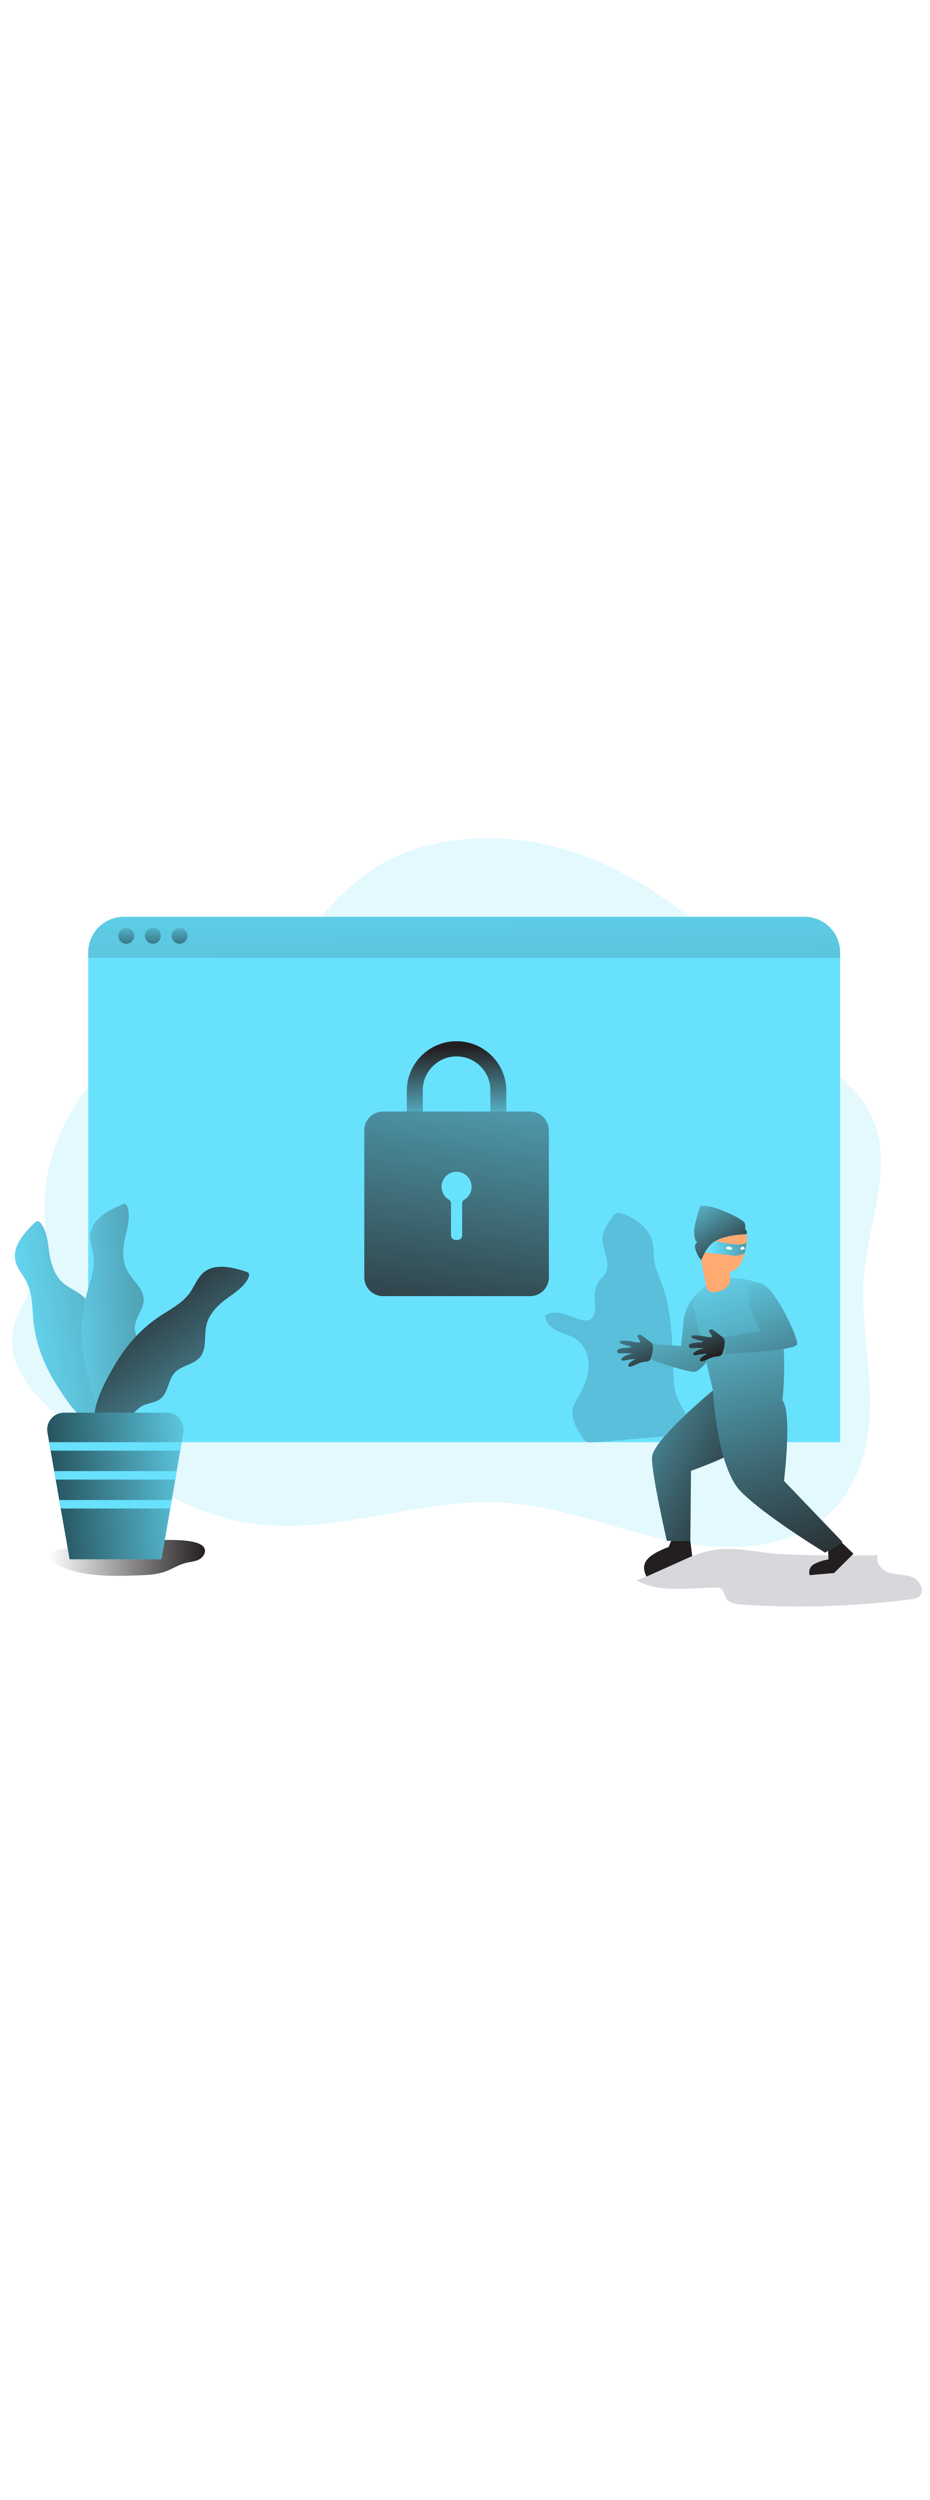 <svg id="_0019_security" xmlns="http://www.w3.org/2000/svg" xmlns:xlink="http://www.w3.org/1999/xlink" viewBox="0 0 500 500" data-imageid="cybersecurity-16" imageName="Cybersecurity" class="illustrations_image" style="width: 186px;"><defs><style>.cls-1_cybersecurity-16{fill:url(#linear-gradient);}.cls-1_cybersecurity-16,.cls-2_cybersecurity-16,.cls-3_cybersecurity-16,.cls-4_cybersecurity-16,.cls-5_cybersecurity-16,.cls-6_cybersecurity-16,.cls-7_cybersecurity-16,.cls-8_cybersecurity-16,.cls-9_cybersecurity-16,.cls-10_cybersecurity-16,.cls-11_cybersecurity-16,.cls-12_cybersecurity-16,.cls-13_cybersecurity-16,.cls-14_cybersecurity-16,.cls-15_cybersecurity-16,.cls-16_cybersecurity-16,.cls-17_cybersecurity-16,.cls-18_cybersecurity-16,.cls-19_cybersecurity-16,.cls-20_cybersecurity-16,.cls-21_cybersecurity-16,.cls-22_cybersecurity-16,.cls-23_cybersecurity-16,.cls-24_cybersecurity-16,.cls-25_cybersecurity-16,.cls-26_cybersecurity-16,.cls-27_cybersecurity-16{stroke-width:0px;}.cls-2_cybersecurity-16,.cls-15_cybersecurity-16{isolation:isolate;opacity:.18;}.cls-2_cybersecurity-16,.cls-27_cybersecurity-16{fill:#68e1fd;}.cls-3_cybersecurity-16{fill:url(#linear-gradient-11-cybersecurity-16);}.cls-4_cybersecurity-16{fill:url(#linear-gradient-12-cybersecurity-16);}.cls-5_cybersecurity-16{fill:url(#linear-gradient-13-cybersecurity-16);}.cls-6_cybersecurity-16{fill:url(#linear-gradient-10-cybersecurity-16);}.cls-7_cybersecurity-16{fill:url(#linear-gradient-17-cybersecurity-16);}.cls-8_cybersecurity-16{fill:url(#linear-gradient-16-cybersecurity-16);}.cls-9_cybersecurity-16{fill:url(#linear-gradient-19-cybersecurity-16);}.cls-10_cybersecurity-16{fill:url(#linear-gradient-15-cybersecurity-16);}.cls-11_cybersecurity-16{fill:url(#linear-gradient-21-cybersecurity-16);}.cls-12_cybersecurity-16{fill:url(#linear-gradient-18-cybersecurity-16);}.cls-13_cybersecurity-16{fill:url(#linear-gradient-14-cybersecurity-16);}.cls-14_cybersecurity-16{fill:url(#linear-gradient-20-cybersecurity-16);}.cls-15_cybersecurity-16{fill:#1d2741;}.cls-16_cybersecurity-16{fill:url(#linear-gradient-4-cybersecurity-16);}.cls-17_cybersecurity-16{fill:url(#linear-gradient-2-cybersecurity-16);}.cls-18_cybersecurity-16{fill:url(#linear-gradient-3-cybersecurity-16);}.cls-19_cybersecurity-16{fill:url(#linear-gradient-8-cybersecurity-16);}.cls-20_cybersecurity-16{fill:url(#linear-gradient-9-cybersecurity-16);}.cls-21_cybersecurity-16{fill:url(#linear-gradient-7-cybersecurity-16);}.cls-22_cybersecurity-16{fill:url(#linear-gradient-5-cybersecurity-16);}.cls-23_cybersecurity-16{fill:url(#linear-gradient-6-cybersecurity-16);}.cls-24_cybersecurity-16{fill:#231f20;}.cls-25_cybersecurity-16{fill:#fff;}.cls-26_cybersecurity-16{fill:#ffaa71;}</style><linearGradient id="linear-gradient-cybersecurity-16" x1="-16.87" y1="229.4" x2="796.3" y2="188.35" gradientUnits="userSpaceOnUse"><stop offset="0" stop-color="#231f20" stop-opacity="0"/><stop offset="1" stop-color="#231f20"/></linearGradient><linearGradient id="linear-gradient-2-cybersecurity-16" x1="-94.26" y1="860.44" x2="-88.52" y2="377.94" gradientTransform="translate(342.88 873.01) scale(1 -1)" gradientUnits="userSpaceOnUse"><stop offset="0" stop-color="#000" stop-opacity="0"/><stop offset=".5" stop-color="#000" stop-opacity=".38"/><stop offset=".97" stop-color="#000"/><stop offset=".97" stop-color="#0c0c11"/><stop offset=".98" stop-color="#312f43"/><stop offset=".99" stop-color="#3f3d56"/></linearGradient><linearGradient id="linear-gradient-3-cybersecurity-16" x1="-341.19" y1="463.52" x2="-341" y2="440.92" gradientTransform="translate(409 537.03) scale(1 -1)" xlink:href="#linear-gradient-2-cybersecurity-16"/><linearGradient id="linear-gradient-4-cybersecurity-16" x1="-326.87" y1="463.64" x2="-326.67" y2="441.04" gradientTransform="translate(409 537.03) scale(1 -1)" xlink:href="#linear-gradient-2-cybersecurity-16"/><linearGradient id="linear-gradient-5-cybersecurity-16" x1="-312.54" y1="463.76" x2="-312.35" y2="441.16" gradientTransform="translate(409 537.03) scale(1 -1)" xlink:href="#linear-gradient-2-cybersecurity-16"/><linearGradient id="linear-gradient-6-cybersecurity-16" x1="-316.67" y1="457.54" x2="-232.66" y2="457.54" gradientTransform="translate(342.88 873.01) scale(1 -1)" xlink:href="#linear-gradient-cybersecurity-16"/><linearGradient id="linear-gradient-7-cybersecurity-16" x1="-344.62" y1="577.31" x2="-106.92" y2="614.34" gradientTransform="translate(342.88 873.01) scale(1 -1)" xlink:href="#linear-gradient-cybersecurity-16"/><linearGradient id="linear-gradient-8-cybersecurity-16" x1="-321.58" y1="587.76" x2="-153.66" y2="597.87" gradientTransform="translate(342.88 873.01) scale(1 -1)" xlink:href="#linear-gradient-cybersecurity-16"/><linearGradient id="linear-gradient-9-cybersecurity-16" x1="-189.26" y1="485.71" x2="-278.82" y2="609.72" gradientTransform="translate(342.88 873.01) scale(1 -1)" xlink:href="#linear-gradient-cybersecurity-16"/><linearGradient id="linear-gradient-10-cybersecurity-16" x1="-224.91" y1="500.72" x2="-333.16" y2="492.17" gradientTransform="translate(342.88 873.01) scale(1 -1)" gradientUnits="userSpaceOnUse"><stop offset="0" stop-color="#000" stop-opacity="0"/><stop offset=".87" stop-color="#000" stop-opacity=".66"/><stop offset="1" stop-color="#000"/></linearGradient><linearGradient id="linear-gradient-11-cybersecurity-16" x1="-74.06" y1="796.05" x2="-113.54" y2="545.36" gradientTransform="translate(342.88 873.01) scale(1 -1)" xlink:href="#linear-gradient-cybersecurity-16"/><linearGradient id="linear-gradient-12-cybersecurity-16" x1="246.19" y1="189.33" x2="244.45" y2="141.11" xlink:href="#linear-gradient-cybersecurity-16"/><linearGradient id="linear-gradient-13-cybersecurity-16" x1="351.07" y1="258.91" x2="402.87" y2="384.99" xlink:href="#linear-gradient-cybersecurity-16"/><linearGradient id="linear-gradient-14-cybersecurity-16" x1="292.72" y1="323.5" x2="410.44" y2="383.01" xlink:href="#linear-gradient-cybersecurity-16"/><linearGradient id="linear-gradient-15-cybersecurity-16" x1="378.8" y1="246.12" x2="436.47" y2="434.75" xlink:href="#linear-gradient-cybersecurity-16"/><linearGradient id="linear-gradient-16-cybersecurity-16" x1="382.5" y1="244.99" x2="440.16" y2="433.62" xlink:href="#linear-gradient-cybersecurity-16"/><linearGradient id="linear-gradient-17-cybersecurity-16" x1="387.52" y1="249.79" x2="439.32" y2="375.87" xlink:href="#linear-gradient-cybersecurity-16"/><linearGradient id="linear-gradient-18-cybersecurity-16" x1="368.79" y1="215.57" x2="397.45" y2="258.79" xlink:href="#linear-gradient-cybersecurity-16"/><linearGradient id="linear-gradient-19-cybersecurity-16" x1="39.02" y1="623.38" x2="91.95" y2="626.93" gradientTransform="translate(342.88 873.01) scale(1 -1)" xlink:href="#linear-gradient-cybersecurity-16"/><linearGradient id="linear-gradient-20-cybersecurity-16" x1="328.7" y1="269.24" x2="348.25" y2="321.04" xlink:href="#linear-gradient-cybersecurity-16"/><linearGradient id="linear-gradient-21-cybersecurity-16" x1="363.39" y1="256.15" x2="382.93" y2="307.95" xlink:href="#linear-gradient-cybersecurity-16"/></defs><g id="background_cybersecurity-16"><path class="cls-2_cybersecurity-16 targetColor" d="M464.66,261.96c2.81-29.3,17.07-60.3,2.49-86.79-3.83-6.92-9.31-12.85-15.45-18.36-8.11-7.27-17.34-13.84-25.42-21.16-14.29-12.98-22.46-28.5-33.47-42.73-4.56-6.01-9.75-11.51-15.48-16.42-2.28-1.92-4.58-3.82-6.92-5.68-19.14-15.16-40.67-28.17-65.17-35.73-34.73-10.67-76.02-8.96-105.35,10.55-10.56,7.02-19.11,15.91-27.36,25.18-6.66,7.45-13.08,15.1-20.2,22.09-6.36,6.28-13.25,12.04-21.3,16.65-11.46,6.58-24.64,10.45-36.8,15.97-7.8,3.54-15.22,7.87-22.14,12.92-9.29,6.75-17.6,14.75-24.69,23.79-15.37,19.59-24.07,43.22-23.48,67.01.09,3.72.39,7.47.51,11.2.23,4.11,0,8.23-.71,12.28-1.29,6.64-4.45,12.88-7.71,19.07-4.45,8.42-9.1,16.75-9.55,25.9-.77,15.73,10.88,29.21,23.8,40.73,2.16,1.92,4.36,3.8,6.53,5.62,3.46,2.91,7.02,5.81,10.61,8.68l.69.55c1.92,1.53,3.85,3.05,5.81,4.56,4.91,3.78,9.94,7.47,15.1,10.99,2.31,1.56,4.61,3.08,6.92,4.56,5.37,3.45,10.91,6.62,16.6,9.51,14.05,7.14,29.06,12.36,45.21,14.43,44.23,5.53,88.23-14.13,132.84-11.53,29.27,1.7,56.57,12.87,84.94,19.37,28.37,6.5,61.31,7.54,84.18-8.53,21.08-14.78,27.99-40.33,28.05-63.95.06-23.62-5.38-47.19-3.11-70.74Z" style="fill: rgb(104, 225, 253);"/></g><g id="windows_cybersecurity-16"><path class="cls-27_cybersecurity-16 targetColor" d="M432.56,70.83H66.57c-10.55-.02-19.11,8.52-19.13,19.07h0v263.38h404.23V89.93c0-10.55-8.55-19.1-19.1-19.1h0Z" style="fill: rgb(104, 225, 253);"/><path class="cls-1_cybersecurity-16" d="M120.69,310.73c-.69,7.22-7.17,12.52-13.84,14.78-3.46,1.18-7.13,1.83-10.1,3.98s-4.91,6.48-3.04,9.69c4.65-.02,8.84,2.8,10.56,7.12-4.27,6.5-11.83,10.05-19.37,11.07-7.54,1.02-15.22-.18-22.69-1.43-2.62-.43-5.42-.95-7.31-2.88-1.89-1.92-2.41-4.72-2.88-7.37-.06-.37-.13-.75-.2-1.13h-4.53V92.92h24.77v119.69c0,9.76-.44,19.61-.29,29.33.15,9.26,6.31,13.95,12.18,20.68,1.81,2.08,3.68,4.28,4.21,7.01.57,2.9-.46,5.97.3,8.81,1.33,4.94,7.55,6.81,12.32,5.41s8.6-5,12.72-7.86c7.11-4.93,15.46-7.78,24.11-8.23-2.9,12.29-17.16,20.06-17.49,32.73-.1,3.43.91,6.81.57,10.23Z"/><path class="cls-17_cybersecurity-16" d="M451.67,89.93v2.99H47.44v-2.97c0-10.55,8.54-19.11,19.09-19.12,0,0,0,0,.01,0h365.99c10.55,0,19.11,8.55,19.11,19.1h.03Z"/><circle class="cls-18_cybersecurity-16" cx="67.87" cy="81.04" r="4.27"/><circle class="cls-16_cybersecurity-16" cx="82.2" cy="81.04" r="4.27"/><circle class="cls-22_cybersecurity-16" cx="96.52" cy="81.04" r="4.27"/></g><g id="plant_cybersecurity-16"><path class="cls-23_cybersecurity-16" d="M109.99,410.48c.87,2.3-.93,4.84-3.13,5.94-2.2,1.09-4.75,1.19-7.13,1.81-3.7.95-6.96,3.13-10.54,4.46-4.92,1.83-10.27,2.03-15.53,2.21-15.84.55-32.75.82-46.22-7.56-.51-.25-.92-.66-1.17-1.16-.14-.5-.09-1.04.15-1.5,1.11-2.57,4.31-3.35,7.08-3.78,13.03-2.03,26.38-3.87,39.58-4.34,6.86-.23,34.3-3,36.9,3.92Z"/><path class="cls-27_cybersecurity-16 targetColor" d="M29.83,321.58c-6.23-10.07-10.59-21.38-11.82-33.15-.76-7.17-.44-14.74-3.67-21.19-1.92-3.83-5.06-7.13-6.03-11.31-1.8-7.82,4.48-14.96,10.24-20.55.35-.41.81-.71,1.33-.86.9-.17,1.71.58,2.26,1.32,3.3,4.45,3.56,10.38,4.41,15.82.91,5.92,2.84,12.03,7.35,15.98,4.5,3.95,11.44,5.69,13.66,11.26,1.97,4.97-.86,10.83.92,15.87,1.78,5.04,7.86,8.07,8.77,13.38.61,3.53-1.29,7.03-1.23,10.61.04,2.73,1.21,5.29,1.87,7.94,1.43,5.69,0,22.34-8.64,17.47-7.82-4.39-14.82-15.18-19.41-22.6Z" style="fill: rgb(104, 225, 253);"/><path class="cls-21_cybersecurity-16" d="M29.83,321.58c-6.23-10.07-10.59-21.38-11.82-33.15-.76-7.17-.44-14.74-3.67-21.19-1.92-3.83-5.06-7.13-6.03-11.31-1.8-7.82,4.48-14.96,10.24-20.55.35-.41.81-.71,1.33-.86.9-.17,1.71.58,2.26,1.32,3.3,4.45,3.56,10.38,4.41,15.82.91,5.92,2.84,12.03,7.35,15.98,4.5,3.95,11.44,5.69,13.66,11.26,1.97,4.97-.86,10.83.92,15.87,1.78,5.04,7.86,8.07,8.77,13.38.61,3.53-1.29,7.03-1.23,10.61.04,2.73,1.21,5.29,1.87,7.94,1.43,5.69,0,22.34-8.64,17.47-7.82-4.39-14.82-15.18-19.41-22.6Z"/><path class="cls-27_cybersecurity-16 targetColor" d="M45.54,310.16c-2.26-11.61-2.34-23.74.69-35.19,1.83-6.98,4.84-13.94,4.06-21.12-.44-4.27-2.21-8.46-1.63-12.71,1.09-7.95,9.48-12.45,16.84-15.61.47-.26,1.01-.37,1.55-.33.91.17,1.38,1.15,1.64,2.03,1.52,5.33-.33,10.95-1.47,16.36-1.24,5.85-1.59,12.26,1.22,17.55,2.81,5.29,8.7,9.37,8.8,15.37.09,5.35-4.63,9.83-4.75,15.17-.12,5.34,4.5,10.32,3.46,15.62-.69,3.51-3.69,6.12-4.91,9.48-.93,2.57-.74,5.38-1.05,8.09-.69,5.83-7.87,20.91-14.27,13.28-5.76-6.9-8.52-19.46-10.18-28.01Z" style="fill: rgb(104, 225, 253);"/><path class="cls-19_cybersecurity-16" d="M45.54,310.16c-2.26-11.61-2.34-23.74.69-35.19,1.83-6.98,4.84-13.94,4.06-21.12-.44-4.27-2.21-8.46-1.63-12.71,1.09-7.95,9.48-12.45,16.84-15.61.47-.26,1.01-.37,1.55-.33.91.17,1.38,1.15,1.64,2.03,1.52,5.33-.33,10.95-1.47,16.36-1.24,5.85-1.59,12.26,1.22,17.55,2.81,5.29,8.7,9.37,8.8,15.37.09,5.35-4.63,9.83-4.75,15.17-.12,5.34,4.5,10.32,3.46,15.62-.69,3.51-3.69,6.12-4.91,9.48-.93,2.57-.74,5.38-1.05,8.09-.69,5.83-7.87,20.91-14.27,13.28-5.76-6.9-8.52-19.46-10.18-28.01Z"/><path class="cls-27_cybersecurity-16 targetColor" d="M61.49,312.08c5.95-10.23,13.89-19.37,23.68-26.03,5.98-4.05,12.81-7.32,16.97-13.21,2.48-3.5,3.92-7.82,7.15-10.63,6.05-5.27,15.32-3.1,22.96-.64.53.11,1.01.38,1.38.77.57.69.29,1.78-.1,2.62-2.37,5-7.46,8.01-11.89,11.33-4.79,3.58-9.28,8.17-10.65,14-1.37,5.83.37,12.78-3.51,17.36-3.46,4.08-9.96,4.34-13.57,8.3-3.61,3.96-3.42,10.73-7.68,14.04-2.83,2.19-6.81,2.17-9.94,3.9-2.39,1.32-4.1,3.56-6.13,5.39-4.34,3.94-19.7,10.54-19.48.59.19-8.95,6.41-20.24,10.8-27.78Z" style="fill: rgb(104, 225, 253);"/><path class="cls-20_cybersecurity-16" d="M61.49,312.08c5.95-10.23,13.89-19.37,23.68-26.03,5.98-4.05,12.81-7.32,16.97-13.21,2.48-3.5,3.92-7.82,7.15-10.63,6.05-5.27,15.32-3.1,22.96-.64.53.11,1.01.38,1.38.77.57.69.29,1.78-.1,2.62-2.37,5-7.46,8.01-11.89,11.33-4.79,3.58-9.28,8.17-10.65,14-1.37,5.83.37,12.78-3.51,17.36-3.46,4.08-9.96,4.34-13.57,8.3-3.61,3.96-3.42,10.73-7.68,14.04-2.83,2.19-6.81,2.17-9.94,3.9-2.39,1.32-4.1,3.56-6.13,5.39-4.34,3.94-19.7,10.54-19.48.59.19-8.95,6.41-20.24,10.8-27.78Z"/><path class="cls-27_cybersecurity-16 targetColor" d="M98.63,348.04l-.93,5.24-.8,4.56-1.89,10.99-.75,4.56-1.91,10.99-.8,4.55-4.75,27.31h-49.36l-4.79-27.31-.8-4.55-1.89-10.99-.8-4.56-1.96-10.99-.78-4.56-.91-5.23c-.87-4.93,2.43-9.63,7.35-10.5h0c.52-.09,1.04-.14,1.57-.14h55.24c5,0,9.06,4.04,9.06,9.04h0c0,.53-.05,1.07-.14,1.59h.01Z" style="fill: rgb(104, 225, 253);"/><path class="cls-6_cybersecurity-16" d="M98.63,348.04l-.93,5.24-.8,4.56-1.89,10.99-.75,4.56-1.91,10.99-.8,4.55-4.75,27.31h-49.36l-4.79-27.31-.8-4.55-1.89-10.99-.8-4.56-1.96-10.99-.78-4.56-.91-5.23c-.87-4.93,2.43-9.63,7.35-10.5h0c.52-.09,1.04-.14,1.57-.14h55.24c5,0,9.06,4.04,9.06,9.04h0c0,.53-.05,1.07-.14,1.59h.01Z"/><polygon class="cls-27_cybersecurity-16 targetColor" points="97.73 353.28 96.93 357.84 27.23 357.84 26.44 353.28 97.73 353.28" style="fill: rgb(104, 225, 253);"/><polygon class="cls-27_cybersecurity-16 targetColor" points="95.01 368.83 94.22 373.39 29.96 373.39 29.16 368.83 95.01 368.83" style="fill: rgb(104, 225, 253);"/><polygon class="cls-27_cybersecurity-16 targetColor" points="92.32 384.38 91.52 388.93 32.67 388.93 31.87 384.38 92.32 384.38" style="fill: rgb(104, 225, 253);"/></g><g id="shadow_cybersecurity-16"><path class="cls-15_cybersecurity-16" d="M382,411.5c-6,1.22-11.65,3.72-17.25,6.23l-22.45,9.94c12.52,6.74,27.72,3.96,41.95,3.76,1.25,0,2.59,0,3.58.77,1.38,1.09,1.51,3.14,2.37,4.69,1.63,2.93,5.53,3.52,8.88,3.74,30.26,1.97,60.64,1,90.72-2.89,1.44-.19,2.95-.41,4.11-1.27,3.46-2.58,1.02-8.54-2.89-10.38-3.92-1.84-8.52-1.38-12.67-2.57-4.16-1.19-8.17-5.59-6.23-9.47-17.14.34-34.29.16-51.43-.55-12.94-.55-25.76-4.63-38.67-2Z"/><path id="shadow-2_cybersecurity-16" class="cls-15_cybersecurity-16" d="M348.38,240.21c-3.24-4.55-8.15-7.71-13.37-9.69-1.19-.45-2.53-.84-3.69-.33-.82.45-1.5,1.11-1.99,1.9-2.52,3.46-5.14,7.2-5.38,11.47-.36,6.5,4.79,13.43,1.49,19.04-.92,1.56-2.39,2.73-3.46,4.19-2.02,2.77-2.48,6.39-2.21,9.81.33,4.1.85,9.59-3.02,10.99-1.16.34-2.4.36-3.57.05-3.4-.69-6.54-2.32-9.87-3.29s-7.17-1.2-10.06.69c-.26,3.69,2.92,6.77,6.26,8.37s7.11,2.32,10.17,4.41c4.64,3.14,6.92,8.99,6.77,14.62-.15,5.62-2.35,10.95-5.15,15.8-1.31,2.26-2.77,4.5-3.31,7.06-1.06,5.09,1.79,10.09,4.52,14.53.8,1.29,1.68,2.66,3.08,3.27,1.18.4,2.45.5,3.68.3l48.53-4.15c1.38-.12,3-.39,3.59-1.65.26-.77.26-1.6,0-2.37-1.58-6.79-6.57-12.38-8.34-19.14-.82-3.15-.91-6.43-1-9.69-.36-13.41-.81-26.95-3.67-40.13-1.43-6.57-4.96-12.7-6.36-19.1-1.3-5.97.48-11.2-3.64-16.97Z"/></g><g id="lock_cybersecurity-16"><path class="cls-3_cybersecurity-16" d="M295.1,185.62v79.04c-.01,5.58-4.53,10.09-10.11,10.1h-79.02c-5.58,0-10.1-4.52-10.11-10.1v-79.04c0-5.58,4.52-10.1,10.1-10.1h79.02c5.58,0,10.1,4.52,10.11,10.09h0Z"/><path class="cls-27_cybersecurity-16 targetColor" d="M253.56,215.73c.09,2.98-1.47,5.76-4.05,7.25-.65.38-1.05,1.08-1.04,1.83v17.3c0,1.33-1.08,2.41-2.41,2.41h-1.18c-1.33,0-2.41-1.08-2.41-2.41h0v-17.3c0-.75-.39-1.46-1.04-1.84-3.87-2.23-5.19-7.17-2.96-11.04,2.23-3.87,7.17-5.19,11.04-2.96,2.43,1.4,3.96,3.97,4.04,6.77h0Z" style="fill: rgb(104, 225, 253);"/><path class="cls-4_cybersecurity-16" d="M272.23,175.54h-8.59v-11.53c-.02-10.03-8.18-18.14-18.21-18.12-10.03.02-18.14,8.18-18.12,18.21v11.44h-8.59v-11.76c.38-14.77,12.66-26.44,27.43-26.06,14.3.37,25.79,11.92,26.07,26.22v11.6Z"/></g><g id="character_cybersecurity-16"><path class="cls-24_cybersecurity-16" d="M451.61,406.33l7.24,6.92-10.43,10.38-13.1,1.13c-.8-2.29.23-4.82,2.39-5.92,2.41-1.3,5.03-2.16,7.74-2.53l-.28-5.35,6.43-4.62Z"/><path class="cls-24_cybersecurity-16" d="M371.07,405.78l1.07,8.73-24.53,10.99s-3.06-4.74.08-8.86c3.14-4.12,11.8-7.01,11.8-7.01l1.53-3.8,10.06-.06Z"/><path class="cls-27_cybersecurity-16 targetColor" d="M377.35,271.11s-8.88,6.57-9.82,16.76c-.93,10.19-1.38,13.77-1.38,13.77l-15.57-1.26-.21,8.61s20.65,7.55,23.82,6.26,7.13-6.97,7.13-6.97l-3.98-37.17Z" style="fill: rgb(104, 225, 253);"/><path class="cls-5_cybersecurity-16" d="M377.35,271.11s-8.88,6.57-9.82,16.76c-.93,10.19-1.38,13.77-1.38,13.77l-15.57-1.26-.21,8.61s20.65,7.55,23.82,6.26,7.13-6.97,7.13-6.97l-3.98-37.17Z"/><path class="cls-27_cybersecurity-16 targetColor" d="M383.32,325.43s-32.52,26.83-32.78,35.98c-.26,9.15,7.99,44.92,7.99,44.92l12.61-.07.37-37.6s26.59-9.28,29.49-14.9c2.89-5.61,9.02-32.99-17.67-28.34Z" style="fill: rgb(104, 225, 253);"/><path class="cls-13_cybersecurity-16" d="M383.32,325.43s-32.52,26.83-32.78,35.98c-.26,9.15,7.99,44.92,7.99,44.92l12.61-.07.37-37.6s26.59-9.28,29.49-14.9c2.89-5.61,9.02-32.99-17.67-28.34Z"/><path class="cls-27_cybersecurity-16 targetColor" d="M383.32,325.43s1.99,40.92,14.78,54.14c12.79,13.23,45.53,33.08,45.53,33.08l9.29-5.76-31.43-32.81s4.55-36.83-.83-43.28c-5.38-6.46-37.34-5.37-37.34-5.37Z" style="fill: rgb(104, 225, 253);"/><path class="cls-10_cybersecurity-16" d="M383.32,325.43s1.99,40.92,14.78,54.14c12.79,13.23,45.53,33.08,45.53,33.08l9.29-5.76-31.43-32.81s4.55-36.83-.83-43.28c-5.38-6.46-37.34-5.37-37.34-5.37Z"/><path class="cls-27_cybersecurity-16 targetColor" d="M383.32,325.43l-11.11-47.01s6.23-17.93,30.91-12.16c24.68,5.77,17.52,64.54,17.52,64.54,0,0-27.7,9.19-37.32-5.37Z" style="fill: rgb(104, 225, 253);"/><path class="cls-8_cybersecurity-16" d="M383.32,325.43l-11.11-47.01s6.23-17.93,30.91-12.16c24.68,5.77,17.52,64.54,17.52,64.54,0,0-27.7,9.19-37.32-5.37Z"/><path class="cls-27_cybersecurity-16 targetColor" d="M402.28,273.49s-1.48-7.82,6.46-5.74c7.94,2.09,20.31,29.06,19.85,32.81-.46,3.75-39.1,5.29-39.1,5.29l-.92-8.99,20.31-3.4s-7.46-12.79-6.61-19.97Z" style="fill: rgb(104, 225, 253);"/><path class="cls-7_cybersecurity-16" d="M402.28,273.49s-1.48-7.82,6.46-5.74c7.94,2.09,20.31,29.06,19.85,32.81-.46,3.75-39.1,5.29-39.1,5.29l-.92-8.99,20.31-3.4s-7.46-12.79-6.61-19.97Z"/><path class="cls-26_cybersecurity-16" d="M398.49,256.79c-.95,1.97-2.57,3.54-4.57,4.42-.34.12-.66.26-.98.42-.14.09-.27.2-.38.32-.69.77-.21,1.92,0,2.92.39,2.27-.93,4.59-2.82,5.89-1.06.68-2.23,1.19-3.46,1.5-1.72.45-3.58.55-4.88-.06-2.08-.98-1.87-4.15-2.32-6.1-1.51-6.31-2.83-12.78-2.14-19.3.37-3.46,1.34-6.99,3.42-9.8,2.08-2.81,5.4-4.84,8.9-4.78,3.5.06,6.82,2.27,9.32,4.84.87.86,1.61,1.85,2.19,2.93,1.62,3.24.76,7.13-.14,10.64-.46,2.13-1.17,4.19-2.12,6.15Z"/><path class="cls-27_cybersecurity-16 targetColor" d="M401.27,241.49s-10.38,0-16.65,3.65c-5.6,3.24-7.14,10.18-7.61,10.06-1.06-.24-4.51-6.92-3.06-8.39,1.45-1.47.3-1.48.3-1.48,0,0-1.67-2.77-.83-7.73.69-3.63,1.63-7.2,2.81-10.7,0,0,.44-1.65,6.72,0,6.28,1.65,16.87,6.68,17.46,8.72.59,2.04.1,2.97.1,2.97,0,0,1.72,1.27.75,2.91Z" style="fill: rgb(104, 225, 253);"/><path class="cls-12_cybersecurity-16" d="M401.27,241.49s-10.38,0-16.65,3.65c-5.6,3.24-7.14,10.18-7.61,10.06-1.06-.24-4.51-6.92-3.06-8.39,1.45-1.47.3-1.48.3-1.48,0,0-1.67-2.77-.83-7.73.69-3.63,1.63-7.2,2.81-10.7,0,0,.44-1.65,6.72,0,6.28,1.65,16.87,6.68,17.46,8.72.59,2.04.1,2.97.1,2.97,0,0,1.72,1.27.75,2.91Z"/><path class="cls-27_cybersecurity-16 targetColor" d="M384.62,245.12c3.64.88,7.34,1.5,11.07,1.85,3.35.21,5.76-.69,5.78-.85.04-.35-1.09,5.62-1.09,5.62l-2.54.89c-.98.35-2.02.47-3.06.36l-15.84-1.65s2.7-4.84,5.67-6.23Z" style="fill: rgb(104, 225, 253);"/><path class="cls-9_cybersecurity-16" d="M384.62,245.12c3.64.88,7.34,1.5,11.07,1.85,3.35.21,5.76-.69,5.78-.85.04-.35-1.09,5.62-1.09,5.62l-2.54.89c-.98.35-2.02.47-3.06.36l-15.84-1.65s2.7-4.84,5.67-6.23Z"/><path class="cls-25_cybersecurity-16" d="M391.13,248.18c.46-.12.94-.11,1.38.04.3.06.58.21.78.45.12.18.2.38.24.59.04.12.04.25,0,.37-.12.14-.31.2-.48.16-.83,0-1.64-.15-2.41-.46-.63-.33-.04-.95.49-1.14Z"/><path class="cls-25_cybersecurity-16" d="M398.43,248.52c.26-.24.61-.35.96-.33.23-.01.45.07.62.23.12.15.21.32.27.51.05.11.08.24.07.36-.03.14-.15.25-.3.28-.55.22-1.15.28-1.74.17-.5-.15-.21-.91.12-1.22Z"/><path class="cls-26_cybersecurity-16" d="M389.7,270.76c-1.06.68-2.23,1.19-3.46,1.5-1.03-1.16-1.69-2.61-1.9-4.15-.2-1.07-.32-2.15-.37-3.24-.13-.94.11-1.9.65-2.68.73-.68,1.74-.97,2.72-.8.98.11,1.92.45,2.89.55.83.09,1.83-.29,2.7-.34-.14.09-.27.2-.38.32-.69.77-.21,1.92,0,2.92.35,2.3-.96,4.62-2.86,5.92Z"/><path class="cls-27_cybersecurity-16 targetColor" d="M345.2,296.04c-.4-.32-.88-.53-1.38-.6-.52-.06-1.01.27-1.13.78,0,.35.12.69.34.97l.93,1.46c.12.15.19.33.2.53,0,.48-.69.58-1.18.52-3.04-.39-6.08-1.33-9.12-.93-.23,0-.46.1-.63.26-.18.27-.15.63.08.86.23.22.51.38.82.46,1.7.62,3.45,1.11,5.22,1.47-.2.5-.86.59-1.38.61-1.47.05-2.93.22-4.38.5-.82.15-1.83.57-1.84,1.38.05.56.45,1.03.99,1.16.54.13,1.09.14,1.63.06,1.9-.16,3.82-.11,5.71.15-2.05.24-3.99,1.02-5.62,2.28-.15.1-.27.24-.36.4-.19.4.17.89.59,1.02.44.09.89.06,1.31-.08,1.89-.44,3.82-.69,5.76-.75-1.17.54-2.26,1.24-3.24,2.08-.3.23-.53.53-.69.86-.16.35-.09.77.18,1.04.36.22.8.26,1.19.1,2.3-.62,4.34-2.12,6.7-2.46,1.23-.19,2.66-.11,3.51-1.02.37-.45.62-.98.75-1.54.51-1.78,1.57-5.53.5-7.26-.42-.69-1.45-1.26-2.08-1.77-1.08-.9-2.21-1.75-3.38-2.54Z" style="fill: rgb(104, 225, 253);"/><path class="cls-27_cybersecurity-16 targetColor" d="M383.76,293.21c-.4-.32-.88-.53-1.38-.6-.52-.06-1.01.27-1.13.78,0,.35.12.69.34.97l.93,1.46c.12.15.19.33.2.53-.03.48-.69.58-1.18.52-3.04-.39-6.08-1.34-9.12-.93-.23,0-.46.09-.63.25-.18.27-.15.64.08.87.23.22.51.38.82.46,1.7.62,3.45,1.11,5.22,1.47-.2.5-.86.58-1.38.6-1.47.06-2.93.23-4.38.51-.82.15-1.83.56-1.84,1.38.05.56.45,1.03.99,1.16.54.13,1.09.14,1.63.06,1.9-.16,3.82-.11,5.71.15-2.05.23-3.99,1.02-5.62,2.28-.15.1-.28.24-.37.39-.12.44.14.9.57,1.02h0c.44.09.89.07,1.31-.07,1.89-.44,3.82-.69,5.76-.75-1.17.54-2.26,1.24-3.24,2.08-.3.23-.53.53-.69.86-.16.35-.09.77.18,1.04.36.22.81.26,1.2.1,2.3-.62,4.33-2.12,6.69-2.46,1.23-.19,2.66-.11,3.51-1.02.37-.45.62-.98.75-1.54.52-1.78,1.57-5.53.5-7.27-.42-.69-1.45-1.25-2.08-1.76-1.08-.9-2.2-1.75-3.36-2.54Z" style="fill: rgb(104, 225, 253);"/><path class="cls-14_cybersecurity-16" d="M345.2,296.04c-.4-.32-.88-.53-1.38-.6-.52-.06-1.01.27-1.13.78,0,.35.12.69.34.97l.93,1.46c.12.15.19.33.2.53,0,.48-.69.58-1.18.52-3.04-.39-6.08-1.33-9.12-.93-.23,0-.46.1-.63.26-.18.27-.15.63.08.86.23.22.51.38.82.46,1.7.62,3.45,1.11,5.22,1.47-.2.5-.86.59-1.38.61-1.47.05-2.93.22-4.38.5-.82.15-1.83.57-1.84,1.38.05.56.45,1.03.99,1.16.54.13,1.09.14,1.63.06,1.9-.16,3.82-.11,5.71.15-2.05.24-3.99,1.02-5.62,2.28-.15.1-.27.24-.36.4-.19.4.17.89.59,1.02.44.09.89.06,1.31-.08,1.89-.44,3.82-.69,5.76-.75-1.17.54-2.26,1.24-3.24,2.08-.3.23-.53.53-.69.86-.16.35-.09.77.18,1.04.36.22.8.26,1.19.1,2.3-.62,4.34-2.12,6.7-2.46,1.23-.19,2.66-.11,3.51-1.02.37-.45.62-.98.75-1.54.51-1.78,1.57-5.53.5-7.26-.42-.69-1.45-1.26-2.08-1.77-1.08-.9-2.21-1.75-3.38-2.54Z"/><path class="cls-11_cybersecurity-16" d="M383.76,293.21c-.4-.32-.88-.53-1.38-.6-.52-.06-1.01.27-1.13.78,0,.35.12.69.34.97l.93,1.46c.12.15.19.33.2.53-.03.48-.69.58-1.18.52-3.04-.39-6.08-1.34-9.12-.93-.23,0-.46.09-.63.25-.18.27-.15.64.08.87.23.22.51.38.82.46,1.7.62,3.45,1.11,5.22,1.47-.2.5-.86.58-1.38.6-1.47.06-2.93.23-4.38.51-.82.15-1.83.56-1.84,1.38.05.56.45,1.03.99,1.16.54.13,1.09.14,1.63.06,1.9-.16,3.82-.11,5.71.15-2.05.23-3.99,1.02-5.62,2.28-.15.1-.28.24-.37.39-.12.44.14.9.57,1.02h0c.44.09.89.07,1.31-.07,1.89-.44,3.82-.69,5.76-.75-1.17.54-2.26,1.24-3.24,2.08-.3.23-.53.53-.69.86-.16.35-.09.77.18,1.04.36.22.81.26,1.2.1,2.3-.62,4.33-2.12,6.69-2.46,1.23-.19,2.66-.11,3.51-1.02.37-.45.62-.98.75-1.54.52-1.78,1.57-5.53.5-7.27-.42-.69-1.45-1.25-2.08-1.76-1.08-.9-2.2-1.75-3.36-2.54Z"/></g></svg>